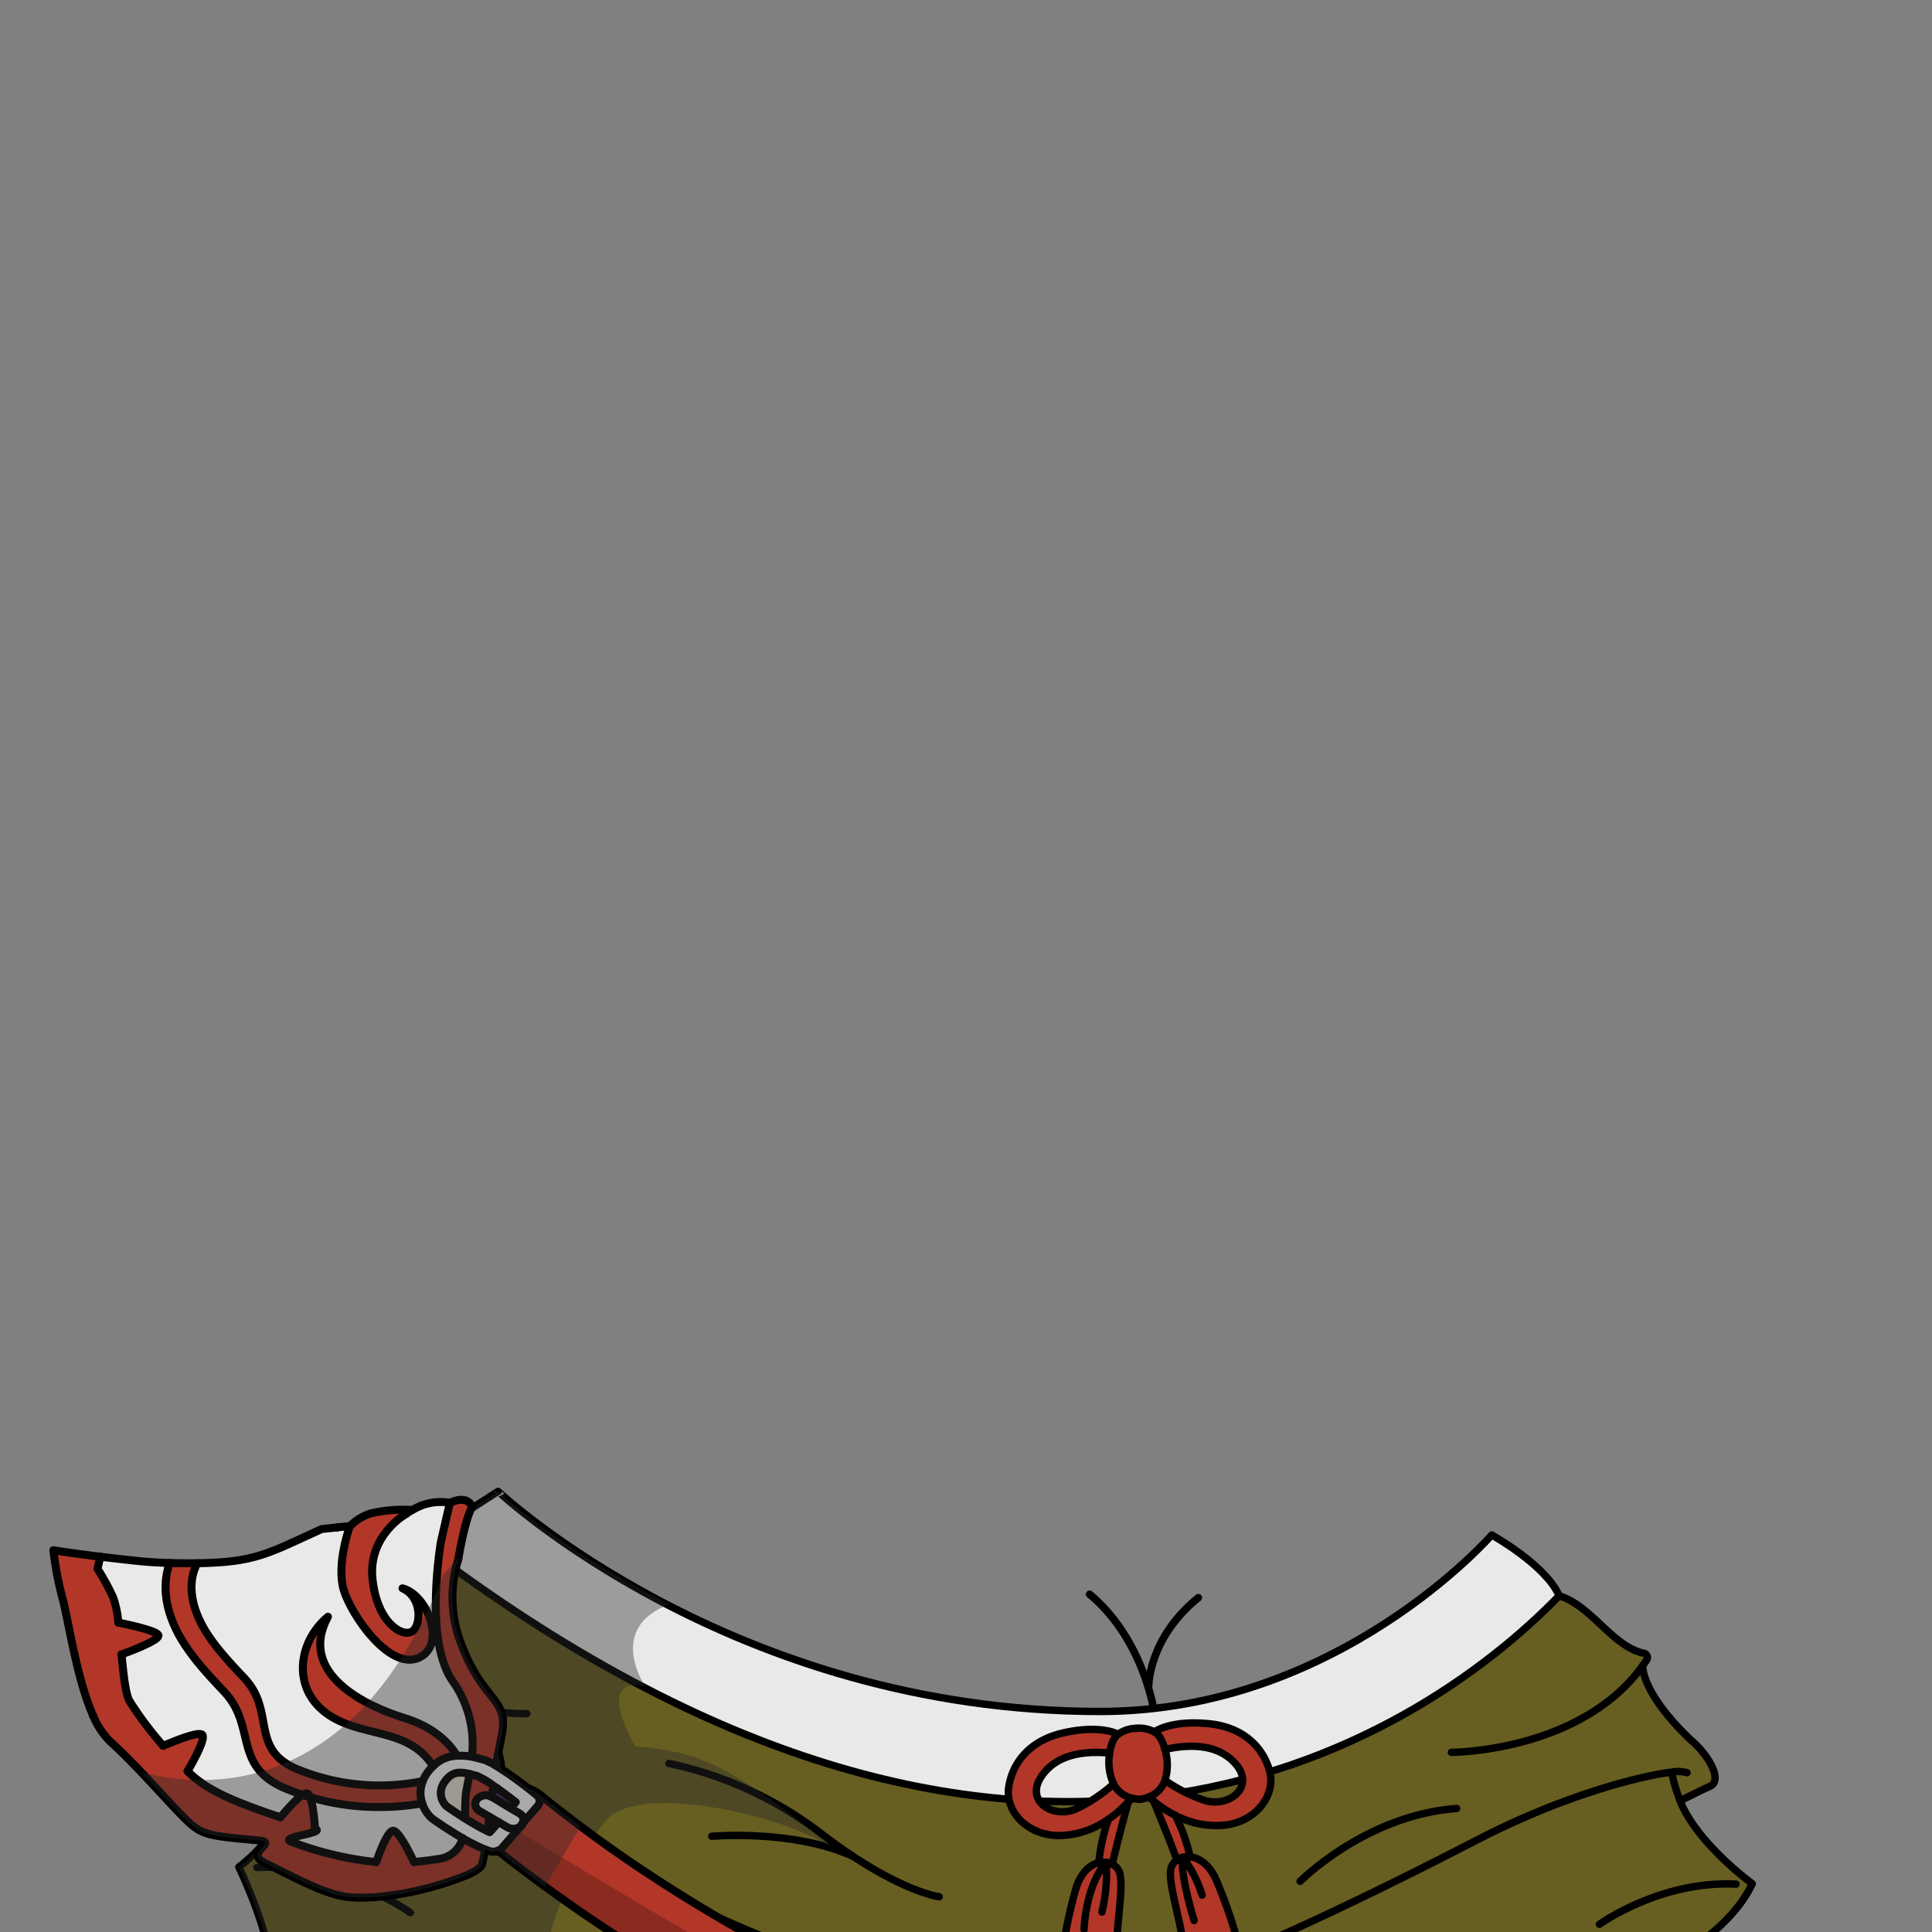 <svg xmlns="http://www.w3.org/2000/svg" xmlns:xlink="http://www.w3.org/1999/xlink" viewBox="0 0 432 432">
  <rect x="0" y="0" width="432" height="432" fill="#808080" stroke="none"/>
  <defs>
    <style>.GUNDAN_JAPANESE_SEROW_OUTFIT_JAPANESE_SEROW_OUTFIT_37_cls-1,.GUNDAN_JAPANESE_SEROW_OUTFIT_JAPANESE_SEROW_OUTFIT_37_cls-13,.GUNDAN_JAPANESE_SEROW_OUTFIT_JAPANESE_SEROW_OUTFIT_37_cls-3,.GUNDAN_JAPANESE_SEROW_OUTFIT_JAPANESE_SEROW_OUTFIT_37_cls-6{fill:none;}.GUNDAN_JAPANESE_SEROW_OUTFIT_JAPANESE_SEROW_OUTFIT_37_cls-2{isolation:isolate;}.GUNDAN_JAPANESE_SEROW_OUTFIT_JAPANESE_SEROW_OUTFIT_37_cls-13,.GUNDAN_JAPANESE_SEROW_OUTFIT_JAPANESE_SEROW_OUTFIT_37_cls-3,.GUNDAN_JAPANESE_SEROW_OUTFIT_JAPANESE_SEROW_OUTFIT_37_cls-6{stroke:#000;stroke-linecap:round;stroke-linejoin:round;}.GUNDAN_JAPANESE_SEROW_OUTFIT_JAPANESE_SEROW_OUTFIT_37_cls-3{stroke-width:1.69px;}.GUNDAN_JAPANESE_SEROW_OUTFIT_JAPANESE_SEROW_OUTFIT_37_cls-4{fill:#675e21;}.GUNDAN_JAPANESE_SEROW_OUTFIT_JAPANESE_SEROW_OUTFIT_37_cls-5{fill:#e9eae8;}.GUNDAN_JAPANESE_SEROW_OUTFIT_JAPANESE_SEROW_OUTFIT_37_cls-6{stroke-width:1.65px;}.GUNDAN_JAPANESE_SEROW_OUTFIT_JAPANESE_SEROW_OUTFIT_37_cls-7{fill:#b23728;}.GUNDAN_JAPANESE_SEROW_OUTFIT_JAPANESE_SEROW_OUTFIT_37_cls-8{fill:#292929;opacity:0.4;}.GUNDAN_JAPANESE_SEROW_OUTFIT_JAPANESE_SEROW_OUTFIT_37_cls-14,.GUNDAN_JAPANESE_SEROW_OUTFIT_JAPANESE_SEROW_OUTFIT_37_cls-8{mix-blend-mode:multiply;}.GUNDAN_JAPANESE_SEROW_OUTFIT_JAPANESE_SEROW_OUTFIT_37_cls-9{clip-path:url(#GUNDAN_JAPANESE_SEROW_OUTFIT_JAPANESE_SEROW_OUTFIT_37_clip-path);}.GUNDAN_JAPANESE_SEROW_OUTFIT_JAPANESE_SEROW_OUTFIT_37_cls-10{fill:#fff;}.GUNDAN_JAPANESE_SEROW_OUTFIT_JAPANESE_SEROW_OUTFIT_37_cls-11{fill:#58256f;}.GUNDAN_JAPANESE_SEROW_OUTFIT_JAPANESE_SEROW_OUTFIT_37_cls-12{fill:#eae4d5;}.GUNDAN_JAPANESE_SEROW_OUTFIT_JAPANESE_SEROW_OUTFIT_37_cls-13{stroke-width:1.78px;}.GUNDAN_JAPANESE_SEROW_OUTFIT_JAPANESE_SEROW_OUTFIT_37_cls-14{opacity:0.22;}</style>
    <clipPath id="clip-path">
      <polygon class="GUNDAN_JAPANESE_SEROW_OUTFIT_JAPANESE_SEROW_OUTFIT_37_cls-1" points="179.79 444.35 -10.97 436.13 1.61 326.27 172.75 326.27 179.79 444.35" />
    </clipPath>
  </defs>
  <g class="GUNDAN_JAPANESE_SEROW_OUTFIT_JAPANESE_SEROW_OUTFIT_37_cls-2">
    <g id="outfit">
      <path class="GUNDAN_JAPANESE_SEROW_OUTFIT_JAPANESE_SEROW_OUTFIT_37_cls-3" d="M256.86,376.86s0-10.65,11.09-19.61" />
      <path class="GUNDAN_JAPANESE_SEROW_OUTFIT_JAPANESE_SEROW_OUTFIT_37_cls-3" d="M243.63,356.48c9.34,7.72,15.57,21.69,15.57,37.65a54.38,54.38,0,0,1-7.07,27.46" />
      <path class="GUNDAN_JAPANESE_SEROW_OUTFIT_JAPANESE_SEROW_OUTFIT_37_cls-4" d="M375.69,402.69q-.33-.81-.6-1.62.27.81.6,1.62s4-2.05,6.73-3.29-.16-6.85-4.54-10.48c-10.79-10.4-10.64-16.16-10.54-16.5a0,0,0,0,0,0,0c.28-.38.54-.77.81-1.16a1,1,0,0,0-.66-1.59c-6.88-1.43-11.78-9.91-18.87-12.83-28.37,29.27-97.75,74.83-204.41,20.32h-.05a334.64,334.64,0,0,1-50.53-32.25c-1.9,9.26-9.81,13.11-17.54,14.71a1.17,1.17,0,0,0-.74,1.79c.3.44.6.88.91,1.3v0c.11.38,1.71,6.67-10.41,18.35-4.91,4.08-8.16,10.38-5.1,11.78s7.56,3.69,7.56,3.69c-3.09,7.88-8.62,16.16-15,21C58.78,429,60,436.06,60,436.06H278.82l95.9,1.69s12.26-6.3,17.09-16.54C386.16,416.92,378.44,409.7,375.69,402.69Zm-1.89-6.35v-.09h0Zm-90.41,37.85,2.46-1Zm46.76-22.71c-14.52,7.51-19.86,10.84-30,15.43l-4.18,1.87-3.78,1.66c-1.2.53-2.32,1-3.38,1.46,1.06-.45,2.18-.93,3.38-1.46l3.78-1.66,4.18-1.87c10.18-4.59,15.52-7.92,30-15.43,5.36-2.77,10-5,14.09-6.83C340.17,406.47,335.51,408.71,330.15,411.48ZM345.73,404c1.47-.64,8.69-2.39,10-2.92C354.42,401.6,347.2,403.35,345.73,404ZM357,400.56c.83-.33,1.63-.63,2.4-.92C358.63,399.93,357.83,400.23,357,400.56Z" />
      <path class="GUNDAN_JAPANESE_SEROW_OUTFIT_JAPANESE_SEROW_OUTFIT_37_cls-5" d="M348.63,356.82c-28.37,29.27-97.75,74.83-204.41,20.32h-.05a334.64,334.64,0,0,1-50.53-32.25l17.73-11.39s12.18,11.95,38.21,25.27c23.87,12.22,57,23.94,96.42,23.94,53.25,0,87.56-39.47,87.56-39.47S345.67,349.93,348.63,356.82Z" />
      <path class="GUNDAN_JAPANESE_SEROW_OUTFIT_JAPANESE_SEROW_OUTFIT_37_cls-6" d="M218.05,436.06h60.77l95.9,1.69s12.26-6.3,17.09-16.54c-5.65-4.29-13.37-11.51-16.12-18.52a36.87,36.87,0,0,1-1.88-6.31" />
      <path class="GUNDAN_JAPANESE_SEROW_OUTFIT_JAPANESE_SEROW_OUTFIT_37_cls-6" d="M278.82,436.06s18.13-7.41,51.33-24.58c21.42-11.08,39-14.74,43.64-15.23a7.65,7.65,0,0,1,3.43.13" />
      <path class="GUNDAN_JAPANESE_SEROW_OUTFIT_JAPANESE_SEROW_OUTFIT_37_cls-6" d="M367.35,372.4c.28-.38.54-.77.81-1.16a1,1,0,0,0-.66-1.59c-6.88-1.43-11.76-10.72-18.87-12.83" />
      <path class="GUNDAN_JAPANESE_SEROW_OUTFIT_JAPANESE_SEROW_OUTFIT_37_cls-6" d="M324.53,391.83s28.85,0,42.81-19.41" />
      <path class="GUNDAN_JAPANESE_SEROW_OUTFIT_JAPANESE_SEROW_OUTFIT_37_cls-6" d="M367.35,372.4a0,0,0,0,1,0,0c-.1.34-.25,6.1,10.54,16.5,4.38,3.63,7.27,9.24,4.54,10.48s-6.73,3.29-6.73,3.29" />
      <path class="GUNDAN_JAPANESE_SEROW_OUTFIT_JAPANESE_SEROW_OUTFIT_37_cls-6" d="M357.63,430.29s13.54-9.83,30.55-9" />
      <path class="GUNDAN_JAPANESE_SEROW_OUTFIT_JAPANESE_SEROW_OUTFIT_37_cls-6" d="M218.05,436.06H60s-1.19-7.08-6.6-18.58c6.34-4.81,11.87-13.09,15-21a41.17,41.17,0,0,0,2.12-7.09" />
      <path class="GUNDAN_JAPANESE_SEROW_OUTFIT_JAPANESE_SEROW_OUTFIT_37_cls-6" d="M177.89,436.06s-29.12-11.53-66.39-30.82c-24.08-12.46-35.78-15.42-41-16-2.89-.29-3.84.14-3.84.14" />
      <path class="GUNDAN_JAPANESE_SEROW_OUTFIT_JAPANESE_SEROW_OUTFIT_37_cls-6" d="M76.27,362.67c-.31-.42-.61-.86-.91-1.3a1.17,1.17,0,0,1,.74-1.79c7.73-1.6,15.64-5.45,17.54-14.71" />
      <path class="GUNDAN_JAPANESE_SEROW_OUTFIT_JAPANESE_SEROW_OUTFIT_37_cls-6" d="M117.8,383.17S92,384.46,76.28,362.69" />
      <path class="GUNDAN_JAPANESE_SEROW_OUTFIT_JAPANESE_SEROW_OUTFIT_37_cls-6" d="M76.27,362.67v0c.11.38,1.71,6.67-10.41,18.35-4.91,4.08-8.16,10.38-5.1,11.78s7.56,3.69,7.56,3.69" />
      <path class="GUNDAN_JAPANESE_SEROW_OUTFIT_JAPANESE_SEROW_OUTFIT_37_cls-6" d="M91.75,427.68s-15.21-11-34.31-10.11" />
      <path class="GUNDAN_JAPANESE_SEROW_OUTFIT_JAPANESE_SEROW_OUTFIT_37_cls-6" d="M93.64,344.87l17.73-11.39S163.66,382.69,246,382.69c53.25,0,87.56-39.47,87.56-39.47s12.11,6.71,15.07,13.6c-32.67,33.71-122,89.67-255-11.95" />
      <path class="GUNDAN_JAPANESE_SEROW_OUTFIT_JAPANESE_SEROW_OUTFIT_37_cls-6" d="M149.57,394.31a84.75,84.75,0,0,1,34.13,15.74c2.5,1.92,4.83,3.58,7,5,12.38,8.19,19.31,9.07,19.31,9.07" />
      <path class="GUNDAN_JAPANESE_SEROW_OUTFIT_JAPANESE_SEROW_OUTFIT_37_cls-6" d="M159.15,410.6s18-1.63,31.55,4.47" />
      <path class="GUNDAN_JAPANESE_SEROW_OUTFIT_JAPANESE_SEROW_OUTFIT_37_cls-6" d="M290.71,420.67s14.66-14.81,35-16.29" />
      <path class="GUNDAN_JAPANESE_SEROW_OUTFIT_JAPANESE_SEROW_OUTFIT_37_cls-7" d="M252.26,403s-2.24,8.14-3.57,13.85a3.61,3.61,0,0,0-1.34-.41,4.87,4.87,0,0,0-1.65.09,41.22,41.22,0,0,1,2.14-9.7,25.42,25.42,0,0,0,4.41-3.83Z" />
      <path class="GUNDAN_JAPANESE_SEROW_OUTFIT_JAPANESE_SEROW_OUTFIT_37_cls-7" d="M264.46,415.3a3.63,3.63,0,0,0-1.28.58c-1.87-5.08-4.79-12.1-5.23-13.15a25.32,25.32,0,0,0,4.85,3.18,41.27,41.27,0,0,1,3.32,9.28A5.06,5.06,0,0,0,264.46,415.3Z" />
      <path class="GUNDAN_JAPANESE_SEROW_OUTFIT_JAPANESE_SEROW_OUTFIT_37_cls-7" d="M266.12,415.19c2,.23,4.28,1.72,5.8,5.1a106.11,106.11,0,0,1,5.3,15.65s-6.13,3.84-12.2,2.07c-.65-7.73-3.75-16.22-3.25-19.89a3.24,3.24,0,0,1,1.41-2.24,3.63,3.63,0,0,1,1.28-.58A5.06,5.06,0,0,1,266.12,415.19Z" />
      <path class="GUNDAN_JAPANESE_SEROW_OUTFIT_JAPANESE_SEROW_OUTFIT_37_cls-7" d="M283.87,395.93c-1.49-5.32-5.94-9.77-13.62-10.51-8.71-.84-12.13,1.85-12.13,1.85a8.27,8.27,0,0,0-8.13.52s-3.73-2.24-12.26-.31c-7.53,1.71-11.38,6.68-12.19,12.15s4.22,10.78,11.22,10.81a19.6,19.6,0,0,0,11.08-3.66,25.42,25.42,0,0,0,4.41-3.83h0c.51-.56.78-.91.78-.91a8.78,8.78,0,0,0,2,.29,9.8,9.8,0,0,0,1.91-.53s.38.37,1.05.93a25.32,25.32,0,0,0,4.85,3.18,19.45,19.45,0,0,0,11.31,2.16C281.05,407.16,285.37,401.23,283.87,395.93Zm-43.24,8.53c-5.18,2.21-11.31-1.67-7.9-7.06S243,391.46,248.17,392a11.67,11.67,0,0,0,.86,6.87A35.38,35.38,0,0,1,240.63,404.46Zm28.89-1.83a35.41,35.41,0,0,1-9-4.51,11.82,11.82,0,0,0,0-6.92c5.06-1.17,11.94-1.5,16,3.42S274.94,404.17,269.52,402.63Z" />
      <path class="GUNDAN_JAPANESE_SEROW_OUTFIT_JAPANESE_SEROW_OUTFIT_37_cls-7" d="M248.69,416.8a3.23,3.23,0,0,1,1.69,2c1,3.58-1,12.39-.72,20.15-5.79,2.52-12.36-.52-12.36-.52a107.74,107.74,0,0,1,3.28-16.19c1.09-3.56,3.15-5.32,5.12-5.8a4.87,4.87,0,0,1,1.65-.09A3.61,3.61,0,0,1,248.69,416.8Z" />
      <path class="GUNDAN_JAPANESE_SEROW_OUTFIT_JAPANESE_SEROW_OUTFIT_37_cls-6" d="M254,386.46a7.07,7.07,0,0,0-4,1.33,4,4,0,0,0-.87,1,9.34,9.34,0,0,0-1,3.2,11.67,11.67,0,0,0,.86,6.87,6.07,6.07,0,0,0,4,3.19,8.78,8.78,0,0,0,2,.29" />
      <path class="GUNDAN_JAPANESE_SEROW_OUTFIT_JAPANESE_SEROW_OUTFIT_37_cls-6" d="M252.26,403c.51-.56.78-.91.78-.91" />
      <path class="GUNDAN_JAPANESE_SEROW_OUTFIT_JAPANESE_SEROW_OUTFIT_37_cls-6" d="M250,387.79s-3.73-2.24-12.26-.31c-7.53,1.71-11.38,6.68-12.19,12.15s4.22,10.78,11.22,10.81a19.6,19.6,0,0,0,11.08-3.66,25.42,25.42,0,0,0,4.41-3.83" />
      <path class="GUNDAN_JAPANESE_SEROW_OUTFIT_JAPANESE_SEROW_OUTFIT_37_cls-6" d="M248.17,392c-5.17-.52-12,0-15.44,5.42s2.72,9.27,7.9,7.06a35.38,35.38,0,0,0,8.4-5.61" />
      <path class="GUNDAN_JAPANESE_SEROW_OUTFIT_JAPANESE_SEROW_OUTFIT_37_cls-6" d="M254,386.46a7.13,7.13,0,0,1,4.14.81,3.76,3.76,0,0,1,1,.88,9,9,0,0,1,1.35,3.05,11.82,11.82,0,0,1,0,6.92,6.13,6.13,0,0,1-3.58,3.68,9.8,9.8,0,0,1-1.91.53" />
      <path class="GUNDAN_JAPANESE_SEROW_OUTFIT_JAPANESE_SEROW_OUTFIT_37_cls-6" d="M258.12,387.27s3.42-2.69,12.13-1.85c7.68.74,12.13,5.19,13.62,10.51s-2.82,11.23-9.76,12.14a19.45,19.45,0,0,1-11.31-2.16,25.32,25.32,0,0,1-4.85-3.18c-.67-.56-1.05-.93-1.05-.93" />
      <path class="GUNDAN_JAPANESE_SEROW_OUTFIT_JAPANESE_SEROW_OUTFIT_37_cls-6" d="M260.46,391.2c5.06-1.17,11.94-1.5,16,3.42s-1.52,9.55-6.94,8a35.41,35.41,0,0,1-9-4.51" />
      <path class="GUNDAN_JAPANESE_SEROW_OUTFIT_JAPANESE_SEROW_OUTFIT_37_cls-6" d="M245.7,416.48c-2,.48-4,2.24-5.12,5.8a107.74,107.74,0,0,0-3.28,16.19s6.57,3,12.36.52c-.32-7.76,1.69-16.57.72-20.15a3.23,3.23,0,0,0-1.69-2,3.61,3.61,0,0,0-1.34-.41A4.87,4.87,0,0,0,245.7,416.48Z" />
      <path class="GUNDAN_JAPANESE_SEROW_OUTFIT_JAPANESE_SEROW_OUTFIT_37_cls-6" d="M248.69,416.8c1.33-5.71,3.57-13.85,3.57-13.85h0" />
      <path class="GUNDAN_JAPANESE_SEROW_OUTFIT_JAPANESE_SEROW_OUTFIT_37_cls-6" d="M247.84,406.78a41.22,41.22,0,0,0-2.14,9.7h0" />
      <path class="GUNDAN_JAPANESE_SEROW_OUTFIT_JAPANESE_SEROW_OUTFIT_37_cls-6" d="M266.12,415.19c2,.23,4.28,1.72,5.8,5.1a106.11,106.11,0,0,1,5.3,15.65s-6.13,3.84-12.2,2.07c-.65-7.73-3.75-16.22-3.25-19.89a3.24,3.24,0,0,1,1.41-2.24,3.63,3.63,0,0,1,1.28-.58A5.06,5.06,0,0,1,266.12,415.19Z" />
      <path class="GUNDAN_JAPANESE_SEROW_OUTFIT_JAPANESE_SEROW_OUTFIT_37_cls-6" d="M263.18,415.88c-1.87-5.08-4.79-12.1-5.23-13.15" />
      <path class="GUNDAN_JAPANESE_SEROW_OUTFIT_JAPANESE_SEROW_OUTFIT_37_cls-6" d="M262.8,405.91a41.27,41.27,0,0,1,3.32,9.28h0" />
      <path class="GUNDAN_JAPANESE_SEROW_OUTFIT_JAPANESE_SEROW_OUTFIT_37_cls-6" d="M242.4,431.44s.25-9.57,4.95-15.05a38.23,38.23,0,0,1-.95,11.15" />
      <path class="GUNDAN_JAPANESE_SEROW_OUTFIT_JAPANESE_SEROW_OUTFIT_37_cls-6" d="M267,429.44S263.8,419,264.46,415.3a27.2,27.2,0,0,1,4.34,8.46" />
      <path class="GUNDAN_JAPANESE_SEROW_OUTFIT_JAPANESE_SEROW_OUTFIT_37_cls-8" d="M186.49,413.46c-10.2-7.27-42.65-15-50.78-6.68a47.41,47.41,0,0,0-5.49,7.86,86.24,86.24,0,0,0-8.11,21.42H60s-1.19-7.08-6.6-18.58c6.34-4.81,11.87-13.09,15-21,0,0-4.5-2.3-7.56-3.69s.19-7.7,5.1-11.78c12.12-11.68,10.52-18,10.41-18.35v0c-.31-.42-.61-.86-.91-1.3a1.17,1.17,0,0,1,.74-1.79c7.73-1.6,15.64-5.45,17.54-14.71l17.73-11.39s12.18,11.95,38.21,25.27h0c-14.06,5.3-5.65,17.94-5.36,18.38h0c-.81-.24-11.21-3.08-2.31,13.35C154.41,391.69,161.68,392.76,186.49,413.46Z" />
      <g class="GUNDAN_JAPANESE_SEROW_OUTFIT_JAPANESE_SEROW_OUTFIT_37_cls-9">
        <path class="GUNDAN_JAPANESE_SEROW_OUTFIT_JAPANESE_SEROW_OUTFIT_37_cls-7" d="M85.44,364.61c0,1.26,0,2.51.14,3.73a46.38,46.38,0,0,0,3.58,15.39,28.47,28.47,0,0,0,5.49,8.5l.21.21a17.61,17.61,0,0,0,2.41,2,13.51,13.51,0,0,0,4.42,2.08h0a11.38,11.38,0,0,0,2.91.37h.31a8.87,8.87,0,0,0,.9-.06,13,13,0,0,0,5.4-1.9l.77-.51a.43.43,0,0,0,0-.12,21.49,21.49,0,0,0-.53-2.42c.22-1.2.49-2.63.82-4.36,1.48-7.77-4.33-7.21-9.08-19.84a28.59,28.59,0,0,1-.65-19.23s1.41-8.78,3.08-11.55c-1.28-2.93-5-.89-5-.89l-1.21,5.24c.3-2.25.58-4.12.76-5.33a11,11,0,0,0-4.75.34c-5.29,4.9-9.06,13.93-9.79,24.51C85.49,362.05,85.44,363.33,85.44,364.61Z" />
        <path class="GUNDAN_JAPANESE_SEROW_OUTFIT_JAPANESE_SEROW_OUTFIT_37_cls-10" d="M120.68,402.19a1.42,1.42,0,0,0-.08-.18,1.62,1.62,0,0,0-.1-.18l-.11-.13,0,0s0,0,0,0l-.05,0s0,0,0,0l-.08-.09a.75.75,0,0,0-.16-.15l-1-.81-.25-.2h0l-.52-.41h0c-1-.81-2.33-1.78-3.67-2.73l-.82-.57-.81-.55c-.26-.19-.53-.36-.79-.53l-.31-.19-.17-.11-.16-.1-.31-.18a3.28,3.28,0,0,0-.31-.2h0l-.4-.24a12,12,0,0,0-2.49-1.14l-.14,0c-.67-.19-1.48-.42-2.39-.59l-.61-.1-.4-.06h0l-.15,0-.69-.06-.51,0h-.16l-.39,0a2.67,2.67,0,0,0-.4,0l-.47.05h-.15c-.2,0-.41.06-.61.11h0l-.6.15a6.26,6.26,0,0,0-.61.21h0a8.15,8.15,0,0,0-1,.46l-.21.11,0,0-.19.13-.34.22,0,0c-.2.14-.39.29-.58.45s-.31.27-.47.42a11.18,11.18,0,0,0-.91,1,9.4,9.4,0,0,0-.82,1.19,7.86,7.86,0,0,0-.57,1.17,7,7,0,0,0-.41,3.86c0,.19.08.39.13.57s.11.37.17.55.1.3.16.45l0,.08a3.54,3.54,0,0,0,.16.34c0,.06.05.11.07.16s.17.31.25.46.37.58.56.84.39.47.58.67l.29.28a1,1,0,0,0,.19.16c.52.36,3.48,2.46,6.77,4.36a38.91,38.91,0,0,0,5,2.5l.68.24.38.13a2.88,2.88,0,0,0,.4.09,2.8,2.8,0,0,0,1.37-.14,2.63,2.63,0,0,0,.73-.42l.19-.2,3.67-4.23c0-.09-.08-.18-.11-.27a2.36,2.36,0,0,0,.87-.59l0,0,.06-.08,3.6-4.13h0a1.65,1.65,0,0,0,.19-.27l.14-.28a1.61,1.61,0,0,0,.1-.78A2.22,2.22,0,0,0,120.68,402.19Zm-11.12,7.49-.26-.12-.26-.13h0c-.33-.16-.67-.33-1-.52s-.71-.37-1.07-.57l-.73-.42h0l-.56-.33-1.1-.66-.54-.33h0l-.63-.39-2.25-1.49c-.5-.33-.92-.63-1.26-.87a4.62,4.62,0,0,1-.41-.49l-.05-.07a3.74,3.74,0,0,1-.27-.46,1.14,1.14,0,0,1-.1-.19l0-.07-.12-.3c0-.09-.07-.19-.1-.3a3.26,3.26,0,0,1-.12-.65,3.63,3.63,0,0,1,.08-1.21,1.22,1.22,0,0,1,.08-.3c0-.1.06-.21.1-.31a5,5,0,0,1,.3-.62c.06-.11.13-.22.2-.33a5.2,5.2,0,0,1,.36-.5,4.64,4.64,0,0,1,1.59-1.33,1.92,1.92,0,0,1,.33-.14h0a5.92,5.92,0,0,1,3.27.09l.69.18c.24.06.49.12.74.2l.11,0h0a18.6,18.6,0,0,1,3.73,2.17l1,.7c.68.49,1.39,1,2.11,1.54s1.34,1,2,1.52h0l-.06.06-1.09,1.25-3.74-2.19-.53-.31-.06,0a2.71,2.71,0,0,0-2.4-.15c-.1,0-.2.1-.3.15a2.69,2.69,0,0,0-.27.2,1.33,1.33,0,0,0-.27.26h0a1.68,1.68,0,0,0-.42,1.11,1.87,1.87,0,0,0,1,1.59l2.22,1.3,2.07,1.22Zm-2.9-7.46a1.68,1.68,0,0,0-.42,1.11,1.71,1.71,0,0,1,.43-1.11Z" />
        <path class="GUNDAN_JAPANESE_SEROW_OUTFIT_JAPANESE_SEROW_OUTFIT_37_cls-5" d="M22.44,348.09l-.64,2.71a49.27,49.27,0,0,1,3.52,6.44,22.31,22.31,0,0,1,1.14,5.57h0c3,.61,8.45,1.83,8.95,2.79s-5,3.16-8.23,4.33c.43,4.59.91,8.94,1.79,10.43a76.57,76.57,0,0,0,7.51,10c2.8-1.16,7.53-3,8.61-2.56s-1.71,5.76-3.15,8.25c.27.27.55.54.84.8,4.31,4,11.31,6.62,19.91,9.5,1.8-2.15,4.67-5.34,5.82-5.36s1.73,5,1.93,7.92c2.68.9-8.19,1.85-5.3,2.9a74.59,74.59,0,0,0,19,4.55c.89-2.49,2.51-6.65,3.64-7s3.56,4.3,4.83,7c1.86-.14,3.62-.38,5.33-.65a6.3,6.3,0,0,0,5.54-4.68c-3.29-1.9-6.25-4-6.76-4.36a1.56,1.56,0,0,1-.2-.16,8,8,0,0,1-2.1-3.28,55.24,55.24,0,0,1-9.53.82,54.18,54.18,0,0,1-21.29-4.26C52,394.78,57.4,386,50.1,378.25c-3.38-3.59-6.89-7.31-9.46-11.57-3-5-4.16-10-3.39-14.51a14.29,14.29,0,0,1,.71-2.68c-2.82-.08-5.34-.25-7.5-.49C27.4,348.68,24.73,348.37,22.44,348.09Z" />
        <path class="GUNDAN_JAPANESE_SEROW_OUTFIT_JAPANESE_SEROW_OUTFIT_37_cls-5" d="M83.29,353a19.78,19.78,0,0,0,2.29,7.77c2.09,3.64,5,4.78,6.43,4.07,2.23-1.11,2.55-7.69-2-9.73,3.41.87,6.38,5.4,6.73,9.44l.92-.06q0-.37-.06-.75c-.36-5.6.81-15.74,1.73-22.49.3-2.25.58-4.12.76-5.33a11,11,0,0,0-4.75.34,14.38,14.38,0,0,0-2.65,1.05l-.49.37a6.93,6.93,0,0,1-1.51.86S82.27,343.32,83.29,353Z" />
        <path class="GUNDAN_JAPANESE_SEROW_OUTFIT_JAPANESE_SEROW_OUTFIT_37_cls-7" d="M92.23,337.72s-8.27-1.84-14.1,3.43c-3.24,11.05-2.1,18.08,6.79,26.31s14.56.73,10.88-6.53c-1.71-4.3-2.69-4-2.69-4s2.25,7.27-2.08,8.17-10.77-11.9-6.11-19.78A31.94,31.94,0,0,1,92.23,337.72Z" />
        <path class="GUNDAN_JAPANESE_SEROW_OUTFIT_JAPANESE_SEROW_OUTFIT_37_cls-11" d="M110,401.8c.06-.49.12-.94.16-1.37a7.17,7.17,0,0,1,1.14-.5c.69.48,1.4,1,2.12,1.54s1.33,1,2,1.52l-1.15,1.32Z" />
        <path class="GUNDAN_JAPANESE_SEROW_OUTFIT_JAPANESE_SEROW_OUTFIT_37_cls-11" d="M109.45,406.22l2.06,1.22-2,2.24-.52-.25C109.18,408.38,109.32,407.3,109.45,406.22Z" />
        <path class="GUNDAN_JAPANESE_SEROW_OUTFIT_JAPANESE_SEROW_OUTFIT_37_cls-7" d="M268.7,480.37c-1,3-4.13,5.07-7.67,5.31l-.73,0a10.93,10.93,0,0,1-2.32-.26c-.44-.1-2.16-.51-5-1.24a425.29,425.29,0,0,1-69.34-25.53h0c-4.68-2.19-9.48-4.54-14.35-7.06-5.49-2.82-10-5.85-15.61-9.1h0c-1.68-1-3.35-1.95-5-3h0l-2.44-1.47-2-1.23c-1.65-1-3.29-2.05-4.94-3.1l-1.95-1.25-.84-.55-1.9-1.25q-2.35-1.55-4.69-3.15L127.71,426l-2.52-1.77-3.32-2.39-2.66-1.95-2.65-2c-1.77-1.34-3.52-2.7-5.27-4.08a2.63,2.63,0,0,0,.73-.42l.19-.2,3.67-4.23.76-.86,0,0,.06-.08,3.6-4.13h0a1.71,1.71,0,0,0,.2-.27l.14-.28a1.61,1.61,0,0,0,.1-.78,2.22,2.22,0,0,0-.09-.37,1.42,1.42,0,0,0-.08-.18,1.62,1.62,0,0,0-.1-.18l-.11-.13,0,0-.05-.05s0,0,0,0l-.08-.09a.75.75,0,0,0-.16-.15l-1-.81-.25-.2h0l-.52-.41a8.51,8.51,0,0,1,2.55,1.42q4.47,3.61,9,7,8.21,6.15,16.58,11.59c.89.59,1.78,1.16,2.66,1.72,5.38,3.44,10.78,6.69,16.12,9.72,3.13,1.79,5.15,3.49,8.24,5.12h0q6.33,3.38,12.5,6.36a426.51,426.51,0,0,0,66.23,25.75c3.51,1,6.23,1.75,8,2.2,1.49.39,2.33.59,2.42.61C267.24,472.51,270,476.5,268.7,480.37Z" />
        <path class="GUNDAN_JAPANESE_SEROW_OUTFIT_JAPANESE_SEROW_OUTFIT_37_cls-7" d="M104,406.6a49.46,49.46,0,0,1,.14-5.5c.16-1.13.51-2.65.83-4.45.44.11.92.23,1.43.38l.14,0a18.32,18.32,0,0,1,3.73,2.17l1,.7a7.17,7.17,0,0,0-1.14.5c0,.43-.1.88-.16,1.37l-.06,0a2.63,2.63,0,0,0-3.24.45,1.74,1.74,0,0,0,.56,2.7l2.22,1.31c-.13,1.08-.27,2.16-.41,3.21-.9-.42-1.86-.94-2.84-1.51C105.46,407.49,104.71,407,104,406.6Z" />
        <path class="GUNDAN_JAPANESE_SEROW_OUTFIT_JAPANESE_SEROW_OUTFIT_37_cls-7" d="M90.49,384.16c8.6,2.63,11.48,8.09,11.64,8.37a8.35,8.35,0,0,0-5.33,2.37c-5.66-8.95-16.36-6.18-24-11.93s-6.1-16,.5-21.48C66.53,374.18,81.66,381.45,90.49,384.16Z" />
        <path class="GUNDAN_JAPANESE_SEROW_OUTFIT_JAPANESE_SEROW_OUTFIT_37_cls-7" d="M108.46,413.54a29.79,29.79,0,0,1-.68,3.35c-.21.71-1.5,1.56-3.45,2.43a71.87,71.87,0,0,1-18,4.64l-1.2.13c-.69.08-1.36.13-2,.17l-.53,0a28.68,28.68,0,0,1-4.88-.09,19.34,19.34,0,0,1-3.29-.72c-4.56-1.36-9.73-4.22-15.08-6.82-5.11-2.48,3.31-4.71-1.69-5.13-11.5-1-12.58-1.26-16.1-4.66-.24-.23-.49-.47-.75-.74-2.26-2.29-5.6-6-9.17-9.77h0c-2.31-2.43-4.72-4.87-7-6.93l-.19-.19a17.48,17.48,0,0,1-3.66-5.67v0a.21.21,0,0,0,0-.07c-2.39-5.4-3.95-12.72-5.17-18.65-.11-.54-.22-1.07-.32-1.58-.16-.77-.31-1.51-.46-2.22-.09-.46-.19-.91-.29-1.34-.05-.22-.1-.43-.14-.63-.09-.41-.18-.8-.27-1.16l-.18-.71c-.11-.46-.22-.91-.32-1.34-.25-1.08-.47-2.07-.65-2.95a55.3,55.3,0,0,1-1-6.28h0l.12,0,.34,0,.32.05.19,0,.45.07c1.62.25,4.63.68,9.07,1.23l-.64,2.72s.44.65,1.1,1.78l.53.93c.1.17.19.34.29.53.29.55.61,1.15.94,1.81q.33.66.66,1.38a22.31,22.31,0,0,1,1.14,5.57h0l.59.12,1.3.28,1.41.32c.71.17,1.43.35,2.11.54A14.14,14.14,0,0,1,35,365.24a1.08,1.08,0,0,1,.41.37.28.28,0,0,1,0,.22.21.21,0,0,1,0,.1.41.41,0,0,1-.07.11,1.74,1.74,0,0,1-.19.22,6.8,6.8,0,0,1-.62.45l-.26.16-.35.2-.17.1-.09,0c-.63.34-1.38.69-2.17,1l-.24.11-.36.15-1.45.59-.67.26c-.55.22-1.08.41-1.56.59.11,1.15.21,2.28.33,3.35.06.54.12,1.07.19,1.57,0,.26.07.51.1.75.1.72.21,1.4.33,2,.08.41.16.79.25,1.13a9.61,9.61,0,0,0,.28.93,4.39,4.39,0,0,0,.31.68,74.74,74.74,0,0,0,7.51,10c2.8-1.16,7.53-3,8.61-2.56s-1.71,5.76-3.15,8.25c.27.27.55.54.84.8s.9.79,1.39,1.16c4.35,3.35,10.78,5.75,18.51,8.34.59-.71,1.3-1.53,2-2.31.36-.39.73-.77,1.08-1.12l0-.05c.34-.33.68-.63,1-.9l.27-.23a5.32,5.32,0,0,1,.54-.4s0,0,0,0l.13-.08.07,0,.22-.11.07,0,.1,0a.85.85,0,0,1,.26-.05l.14,0,.09,0a.41.41,0,0,1,.11.07l.08.07,0,0a.69.69,0,0,1,.11.13l0,.09,0,0a1.58,1.58,0,0,1,.13.26l0,.09s0,0,0,0a.68.68,0,0,1,.07.2.25.25,0,0,1,0,.07l0,.11a3.65,3.65,0,0,1,.15.5l.06.26.12.53c.15.7.27,1.48.36,2.26l0,.32c0,.11,0,.22,0,.34s0,.24,0,.37l0,.29c0,.15,0,.32,0,.48,0,.47.07.92.1,1.32.43.14.51.29.36.43a.47.47,0,0,1-.2.14,2.35,2.35,0,0,1-.49.2l-.21.07-.73.2-1.12.28-1.15.27-.28.07-.53.15c-1.24.35-2,.71-1,1.09A89.78,89.78,0,0,0,77,415.28a56.73,56.73,0,0,0,7.11,1.09h0c.88-2.49,2.51-6.65,3.64-7,.36-.11.83.25,1.35.89l.15.19a37.82,37.82,0,0,1,3.33,5.93c1.86-.14,3.62-.38,5.32-.65a9.2,9.2,0,0,0,1.17-.26,7.8,7.8,0,0,0,1.46-.6c.14-.08.28-.16.41-.25a4.6,4.6,0,0,0,.73-.57,6.56,6.56,0,0,0,1.78-3A38.91,38.91,0,0,0,108.46,413.54Z" />
        <path class="GUNDAN_JAPANESE_SEROW_OUTFIT_JAPANESE_SEROW_OUTFIT_37_cls-7" d="M94.5,398.26a7,7,0,0,0-.11,5,55.24,55.24,0,0,1-9.53.82,54.18,54.18,0,0,1-21.29-4.26C52,394.78,57.4,386,50.1,378.25c-3.38-3.59-6.89-7.31-9.46-11.57-3-5-4.16-10-3.39-14.51a14.29,14.29,0,0,1,.71-2.68c1.93.06,4,.08,6.16.05a10.92,10.92,0,0,0-1.12,3.3c-.76,4.48,1.13,8.81,2.83,11.67,2.32,3.83,5.63,7.35,8.84,10.76,6.93,7.36,1.15,15.7,11.58,20.23A48.25,48.25,0,0,0,94.5,398.26Z" />
        <path class="GUNDAN_JAPANESE_SEROW_OUTFIT_JAPANESE_SEROW_OUTFIT_37_cls-12" d="M99.77,398c1.48-1.85,3-1.91,5.2-1.39-.32,1.8-.67,3.32-.83,4.45a49.46,49.46,0,0,0-.14,5.5c-1.72-1.08-3.26-2.12-4.15-2.76a4.26,4.26,0,0,1-1-1.58,4,4,0,0,1,.55-3.72A3.9,3.9,0,0,1,99.77,398Z" />
        <path class="GUNDAN_JAPANESE_SEROW_OUTFIT_JAPANESE_SEROW_OUTFIT_37_cls-5" d="M43,352.84a10.92,10.92,0,0,1,1.12-3.3c13-.19,15.74-2.15,27.79-7.64l3.44-.36h0c1.73-.17,2.92-.31,2.92-.31s-3.11,8.52-1.39,14.27,10.26,18,16.71,15.23c2.54-1.09,3.4-3.51,3.17-6.13l.92-.06c.45,4.43,1.51,8.62,3.6,11.53a24.12,24.12,0,0,1,4.19,16.7,13,13,0,0,0-3.35-.23c-.16-.28-3-5.74-11.64-8.37-8.83-2.71-24-10-17.16-22.67-6.6,5.5-8.12,15.74-.5,21.48s18.31,3,24,11.93a11.12,11.12,0,0,0-.9,1,8.92,8.92,0,0,0-1.4,2.36,48.25,48.25,0,0,1-28.25-2.76C55.82,391,61.6,382.63,54.67,375.27c-3.21-3.41-6.52-6.93-8.84-10.76C44.13,361.65,42.24,357.32,43,352.84Z" />
        <path class="GUNDAN_JAPANESE_SEROW_OUTFIT_JAPANESE_SEROW_OUTFIT_37_cls-13" d="M118.26,399.93h0a8.51,8.51,0,0,1,2.55,1.42q4.47,3.61,9,7,8.21,6.15,16.58,11.59c.89.59,1.78,1.16,2.66,1.72,5.38,3.44,10.78,6.69,16.12,9.72,3.13,1.79,5.15,3.49,8.24,5.12" />
        <path class="GUNDAN_JAPANESE_SEROW_OUTFIT_JAPANESE_SEROW_OUTFIT_37_cls-13" d="M148.63,439.52l-2.44-1.47-2-1.23c-1.65-1-3.29-2.05-4.94-3.1l-1.95-1.25-.84-.55-1.9-1.25q-2.35-1.55-4.69-3.15L127.71,426l-2.52-1.77c-1.11-.79-2.22-1.58-3.32-2.39-.89-.64-1.78-1.29-2.66-1.95l-2.65-2c-1.77-1.34-3.52-2.7-5.27-4.08" />
        <path class="GUNDAN_JAPANESE_SEROW_OUTFIT_JAPANESE_SEROW_OUTFIT_37_cls-13" d="M110.13,400.43a7.17,7.17,0,0,1,1.14-.5" />
        <path class="GUNDAN_JAPANESE_SEROW_OUTFIT_JAPANESE_SEROW_OUTFIT_37_cls-13" d="M109,409.43c.14-1.05.28-2.13.41-3.21" />
        <path class="GUNDAN_JAPANESE_SEROW_OUTFIT_JAPANESE_SEROW_OUTFIT_37_cls-13" d="M75.36,341.53c1.73-.17,2.92-.31,2.92-.31a11.43,11.43,0,0,1,4.6-2.81,31.41,31.41,0,0,1,9.29-.77" />
        <path class="GUNDAN_JAPANESE_SEROW_OUTFIT_JAPANESE_SEROW_OUTFIT_37_cls-13" d="M44.12,349.54c13-.19,15.74-2.15,27.79-7.64l3.44-.36" />
        <path class="GUNDAN_JAPANESE_SEROW_OUTFIT_JAPANESE_SEROW_OUTFIT_37_cls-13" d="M20.77,383.56a.64.64,0,0,1,0-.07c-3.48-7.86-5.22-19.76-6.66-25.58a77.09,77.09,0,0,1-2.18-11.28s3.42.58,10.53,1.46c2.29.28,5,.59,8,.91,2.16.24,4.68.41,7.5.49" />
        <path class="GUNDAN_JAPANESE_SEROW_OUTFIT_JAPANESE_SEROW_OUTFIT_37_cls-13" d="M108.46,413.54a29.79,29.79,0,0,1-.68,3.35c-.21.71-1.5,1.56-3.45,2.43a71.87,71.87,0,0,1-18,4.64l-1.2.13c-.69.08-1.36.13-2,.17l-.53,0a28.68,28.68,0,0,1-4.88-.09,19.34,19.34,0,0,1-3.29-.72c-4.56-1.36-9.73-4.22-15.08-6.82-5.11-2.48,3.31-4.71-1.69-5.13-11.5-1-12.58-1.26-16.1-4.66-.24-.23-.49-.47-.75-.74-2.26-2.29-5.6-6-9.17-9.77h0c-2.31-2.43-4.72-4.87-7-6.93l-.19-.19a17.48,17.48,0,0,1-3.66-5.67" />
        <path class="GUNDAN_JAPANESE_SEROW_OUTFIT_JAPANESE_SEROW_OUTFIT_37_cls-13" d="M110,401.8c.06-.49.12-.94.16-1.37" />
        <path class="GUNDAN_JAPANESE_SEROW_OUTFIT_JAPANESE_SEROW_OUTFIT_37_cls-13" d="M110.9,394.77h0c.13-.72.31-1.66.53-2.84s.5-2.63.83-4.36c1.48-7.77-4.34-7.21-9.08-19.84a28.59,28.59,0,0,1-.65-19.23.65.65,0,0,0,0-.1c.16-1,1.49-8.85,3.06-11.45-1.28-2.93-5-.89-5-.89l-1.21,5.24-.81,3.54a97.09,97.09,0,0,0-1.08,11.33h0a67,67,0,0,0,.16,7.61c0,.26,0,.5.06.75.46,4.43,1.51,8.62,3.61,11.53a24.14,24.14,0,0,1,4.19,16.7" />
        <path class="GUNDAN_JAPANESE_SEROW_OUTFIT_JAPANESE_SEROW_OUTFIT_37_cls-13" d="M26.46,362.81a22.31,22.31,0,0,0-1.14-5.57,49.27,49.27,0,0,0-3.52-6.44l.64-2.71" />
        <path class="GUNDAN_JAPANESE_SEROW_OUTFIT_JAPANESE_SEROW_OUTFIT_37_cls-13" d="M36.48,390.36a76.57,76.57,0,0,1-7.51-10c-.88-1.49-1.36-5.84-1.79-10.43" />
        <path class="GUNDAN_JAPANESE_SEROW_OUTFIT_JAPANESE_SEROW_OUTFIT_37_cls-13" d="M84.11,416.36a74.59,74.59,0,0,1-19-4.55c-2.89-1.05,8-2,5.3-2.9" />
        <path class="GUNDAN_JAPANESE_SEROW_OUTFIT_JAPANESE_SEROW_OUTFIT_37_cls-13" d="M103.45,411a6.3,6.3,0,0,1-5.54,4.68c-1.71.27-3.47.51-5.33.65" />
        <path class="GUNDAN_JAPANESE_SEROW_OUTFIT_JAPANESE_SEROW_OUTFIT_37_cls-13" d="M105,396.65c-.32,1.8-.67,3.32-.83,4.45a49.46,49.46,0,0,0-.14,5.5" />
        <path class="GUNDAN_JAPANESE_SEROW_OUTFIT_JAPANESE_SEROW_OUTFIT_37_cls-13" d="M62.69,406.35c-8.6-2.88-15.6-5.53-19.91-9.5-.29-.26-.57-.53-.84-.8" />
        <path class="GUNDAN_JAPANESE_SEROW_OUTFIT_JAPANESE_SEROW_OUTFIT_37_cls-13" d="M92.58,416.37c-1.27-2.71-3.67-7.37-4.83-7s-2.75,4.51-3.64,7" />
        <path class="GUNDAN_JAPANESE_SEROW_OUTFIT_JAPANESE_SEROW_OUTFIT_37_cls-13" d="M70.44,408.91c-.2-2.91-.7-8-1.93-7.92s-4,3.21-5.82,5.36" />
        <path class="GUNDAN_JAPANESE_SEROW_OUTFIT_JAPANESE_SEROW_OUTFIT_37_cls-13" d="M41.94,396.05c1.44-2.49,4.34-7.75,3.15-8.25s-5.81,1.4-8.61,2.56" />
        <path class="GUNDAN_JAPANESE_SEROW_OUTFIT_JAPANESE_SEROW_OUTFIT_37_cls-13" d="M26.46,362.81h0c3,.61,8.45,1.83,8.95,2.79s-5,3.16-8.23,4.33" />
        <line class="GUNDAN_JAPANESE_SEROW_OUTFIT_JAPANESE_SEROW_OUTFIT_37_cls-13" x1="75.35" y1="341.54" x2="75.36" y2="341.53" />
        <path class="GUNDAN_JAPANESE_SEROW_OUTFIT_JAPANESE_SEROW_OUTFIT_37_cls-13" d="M20.77,383.56h0" />
        <path class="GUNDAN_JAPANESE_SEROW_OUTFIT_JAPANESE_SEROW_OUTFIT_37_cls-13" d="M115.77,408.74c0,.08.08.18.11.27" />
        <path class="GUNDAN_JAPANESE_SEROW_OUTFIT_JAPANESE_SEROW_OUTFIT_37_cls-13" d="M112.17,395.55c-.06-.35-.12-.73-.18-1.09a.43.43,0,0,0,0-.12,23.91,23.91,0,0,0-.54-2.42" />
        <path class="GUNDAN_JAPANESE_SEROW_OUTFIT_JAPANESE_SEROW_OUTFIT_37_cls-13" d="M94.39,403.24a55.24,55.24,0,0,1-9.53.82,54.18,54.18,0,0,1-21.29-4.26C52,394.78,57.4,386,50.1,378.25c-3.38-3.59-6.89-7.31-9.46-11.57-3-5-4.16-10-3.39-14.51a14.29,14.29,0,0,1,.71-2.68c1.93.06,4,.08,6.16.05a10.92,10.92,0,0,0-1.12,3.3c-.76,4.48,1.13,8.81,2.83,11.67,2.32,3.83,5.63,7.35,8.84,10.76,6.93,7.36,1.15,15.7,11.58,20.23a48.25,48.25,0,0,0,28.25,2.76" />
        <path class="GUNDAN_JAPANESE_SEROW_OUTFIT_JAPANESE_SEROW_OUTFIT_37_cls-13" d="M116.64,408.15l-.76.86-3.67,4.23-.19.2a2.63,2.63,0,0,1-.73.42,2.8,2.8,0,0,1-1.37.14l-.4-.08a3.57,3.57,0,0,1-.38-.14l-.68-.24a38.91,38.91,0,0,1-5-2.5c-3.29-1.9-6.25-4-6.77-4.36a1,1,0,0,1-.19-.16l-.29-.28c-.19-.2-.38-.42-.58-.67s-.38-.54-.56-.84-.17-.3-.25-.46,0-.1-.07-.16a3.54,3.54,0,0,1-.16-.34l0-.08c-.06-.15-.12-.3-.17-.45s-.11-.36-.16-.55-.09-.38-.13-.57a7,7,0,0,1,.41-3.86,7.86,7.86,0,0,1,.57-1.17,9.4,9.4,0,0,1,.82-1.19,11.18,11.18,0,0,1,.91-1c.16-.15.31-.29.47-.42s.33-.27.49-.39l.09-.06,0,0,.34-.22.23-.15.21-.11c.13-.08.27-.14.4-.21h0l.58-.24h0a4.39,4.39,0,0,1,.61-.21l.6-.15h0c.2,0,.41-.08.61-.11h.15l.47-.05a2.67,2.67,0,0,1,.4,0l.39,0h.16l.51,0,.69.06.15,0h0l.4.06.61.1c.91.17,1.72.4,2.39.59l.14,0a12,12,0,0,1,2.49,1.14l.4.23h0l.62.38.16.1.17.11.3.2.8.52.81.55.82.57c1.34.95,2.63,1.92,3.67,2.73h0l.52.41h0l.25.2,1,.81a.75.75,0,0,1,.16.15l.08.09.06.06s0,0,0,0a1,1,0,0,1,.13.16,1.62,1.62,0,0,1,.1.18,1.42,1.42,0,0,1,.08.18,2.22,2.22,0,0,1,.09.37,1.61,1.61,0,0,1-.1.78l-.14.28a1.71,1.71,0,0,1-.2.27h0l-3.6,4.13" />
        <path class="GUNDAN_JAPANESE_SEROW_OUTFIT_JAPANESE_SEROW_OUTFIT_37_cls-13" d="M111.51,407.44l-2,2.24-.52-.25c-.9-.42-1.86-.94-2.84-1.51-.74-.43-1.49-.89-2.2-1.32-1.72-1.08-3.26-2.12-4.15-2.76a4.26,4.26,0,0,1-1-1.58,4,4,0,0,1,.55-3.72,3.9,3.9,0,0,1,.36-.5c1.48-1.85,3-1.91,5.2-1.39.44.11.92.23,1.43.38l.14,0a18.32,18.32,0,0,1,3.73,2.17l1,.7c.69.48,1.4,1,2.12,1.54s1.33,1,2,1.52l-1.15,1.32" />
        <path class="GUNDAN_JAPANESE_SEROW_OUTFIT_JAPANESE_SEROW_OUTFIT_37_cls-13" d="M111.51,407.44l1.92,1.13a2.54,2.54,0,0,0,1.34.35,2.81,2.81,0,0,0,1-.18,2.21,2.21,0,0,0,.87-.59l0,0,.06-.08a1.74,1.74,0,0,0-.61-2.62l-1.89-1.1L110,401.8l-.06,0a2.63,2.63,0,0,0-3.24.45,1.75,1.75,0,0,0,.56,2.71l2.22,1.3Z" />
        <path class="GUNDAN_JAPANESE_SEROW_OUTFIT_JAPANESE_SEROW_OUTFIT_37_cls-13" d="M90.71,338.58s-8.44,4.73-7.42,14.46S89.78,366,92,364.88s2.54-7.7-2-9.73c3.42.87,6.38,5.4,6.73,9.44.23,2.62-.63,5-3.17,6.13-6.45,2.78-15-9.48-16.71-15.23s1.39-14.27,1.39-14.27" />
        <path class="GUNDAN_JAPANESE_SEROW_OUTFIT_JAPANESE_SEROW_OUTFIT_37_cls-13" d="M102.13,392.54h0c-.16-.28-3-5.74-11.64-8.37-8.83-2.71-24-10-17.16-22.67-6.6,5.5-8.12,15.74-.5,21.48s18.31,3,24,11.93" />
        <g class="GUNDAN_JAPANESE_SEROW_OUTFIT_JAPANESE_SEROW_OUTFIT_37_cls-14">
          <path d="M268.21,481.39s-32.17-7-60-19.76-92.34-52.2-92.34-52.2l-4.08,4.28s41.9,31.41,73,45c-23-13.17-30.05-21.57-30.05-21.57s42.41,24.15,56.72,31.42S253,484.21,253,484.21s8.82,2.67,11.9.75S268.21,481.39,268.21,481.39Z" />
        </g>
        <path class="GUNDAN_JAPANESE_SEROW_OUTFIT_JAPANESE_SEROW_OUTFIT_37_cls-13" d="M90.72,338.58a16.4,16.4,0,0,1,2-1.23,12,12,0,0,1,7.4-1.39l.45.09" />
        <path class="GUNDAN_JAPANESE_SEROW_OUTFIT_JAPANESE_SEROW_OUTFIT_37_cls-8" d="M129.85,408.37l-8,13.51-2.66-1.95-2.65-2c-1.77-1.34-3.52-2.7-5.27-4.08a2.8,2.8,0,0,1-1.37.14l-.4-.08a3.57,3.57,0,0,1-.38-.14l-.68-.24a29.79,29.79,0,0,1-.68,3.35c-.21.71-1.5,1.56-3.45,2.43a71.87,71.87,0,0,1-18,4.64l-1.2.13c-.69.08-1.36.13-2,.17l-.53,0a28.68,28.68,0,0,1-4.88-.09,19.34,19.34,0,0,1-3.29-.72c-4.56-1.36-9.73-4.22-15.08-6.82-5.11-2.48,3.31-4.71-1.69-5.13-11.5-1-12.58-1.26-16.1-4.66-.24-.23-.49-.47-.75-.74-2.26-2.29-5.6-6-9.17-9.77A56.73,56.73,0,0,0,44.17,398a48.11,48.11,0,0,0,14.09-1.81,46.16,46.16,0,0,0,5.58-2,50.25,50.25,0,0,0,13.61-8.74,59.77,59.77,0,0,0,4.73-4.7,74.08,74.08,0,0,0,7.56-10l.11-.17a99.7,99.7,0,0,0,5.68-10.27h0s0,0,0,0q1-2,1.91-4.16h0c.12-.26.24-.52.35-.79h0c.44-1.05.88-2.12,1.32-3.22q1.76-2.11,3.41-3.75a.65.65,0,0,1,0,.1,28.59,28.59,0,0,0,.65,19.23c4.74,12.63,10.56,12.07,9.08,19.84-.33,1.73-.61,3.16-.83,4.36a23.91,23.91,0,0,1,.54,2.42.43.43,0,0,1,0,.12c.06.36.12.74.18,1.09.26.17.53.34.79.53l.81.55.82.57c1.34.95,2.63,1.92,3.67,2.73h0a8.51,8.51,0,0,1,2.55,1.42Q125.3,405,129.85,408.37Z" />
      </g>
    </g>
  </g>
</svg>